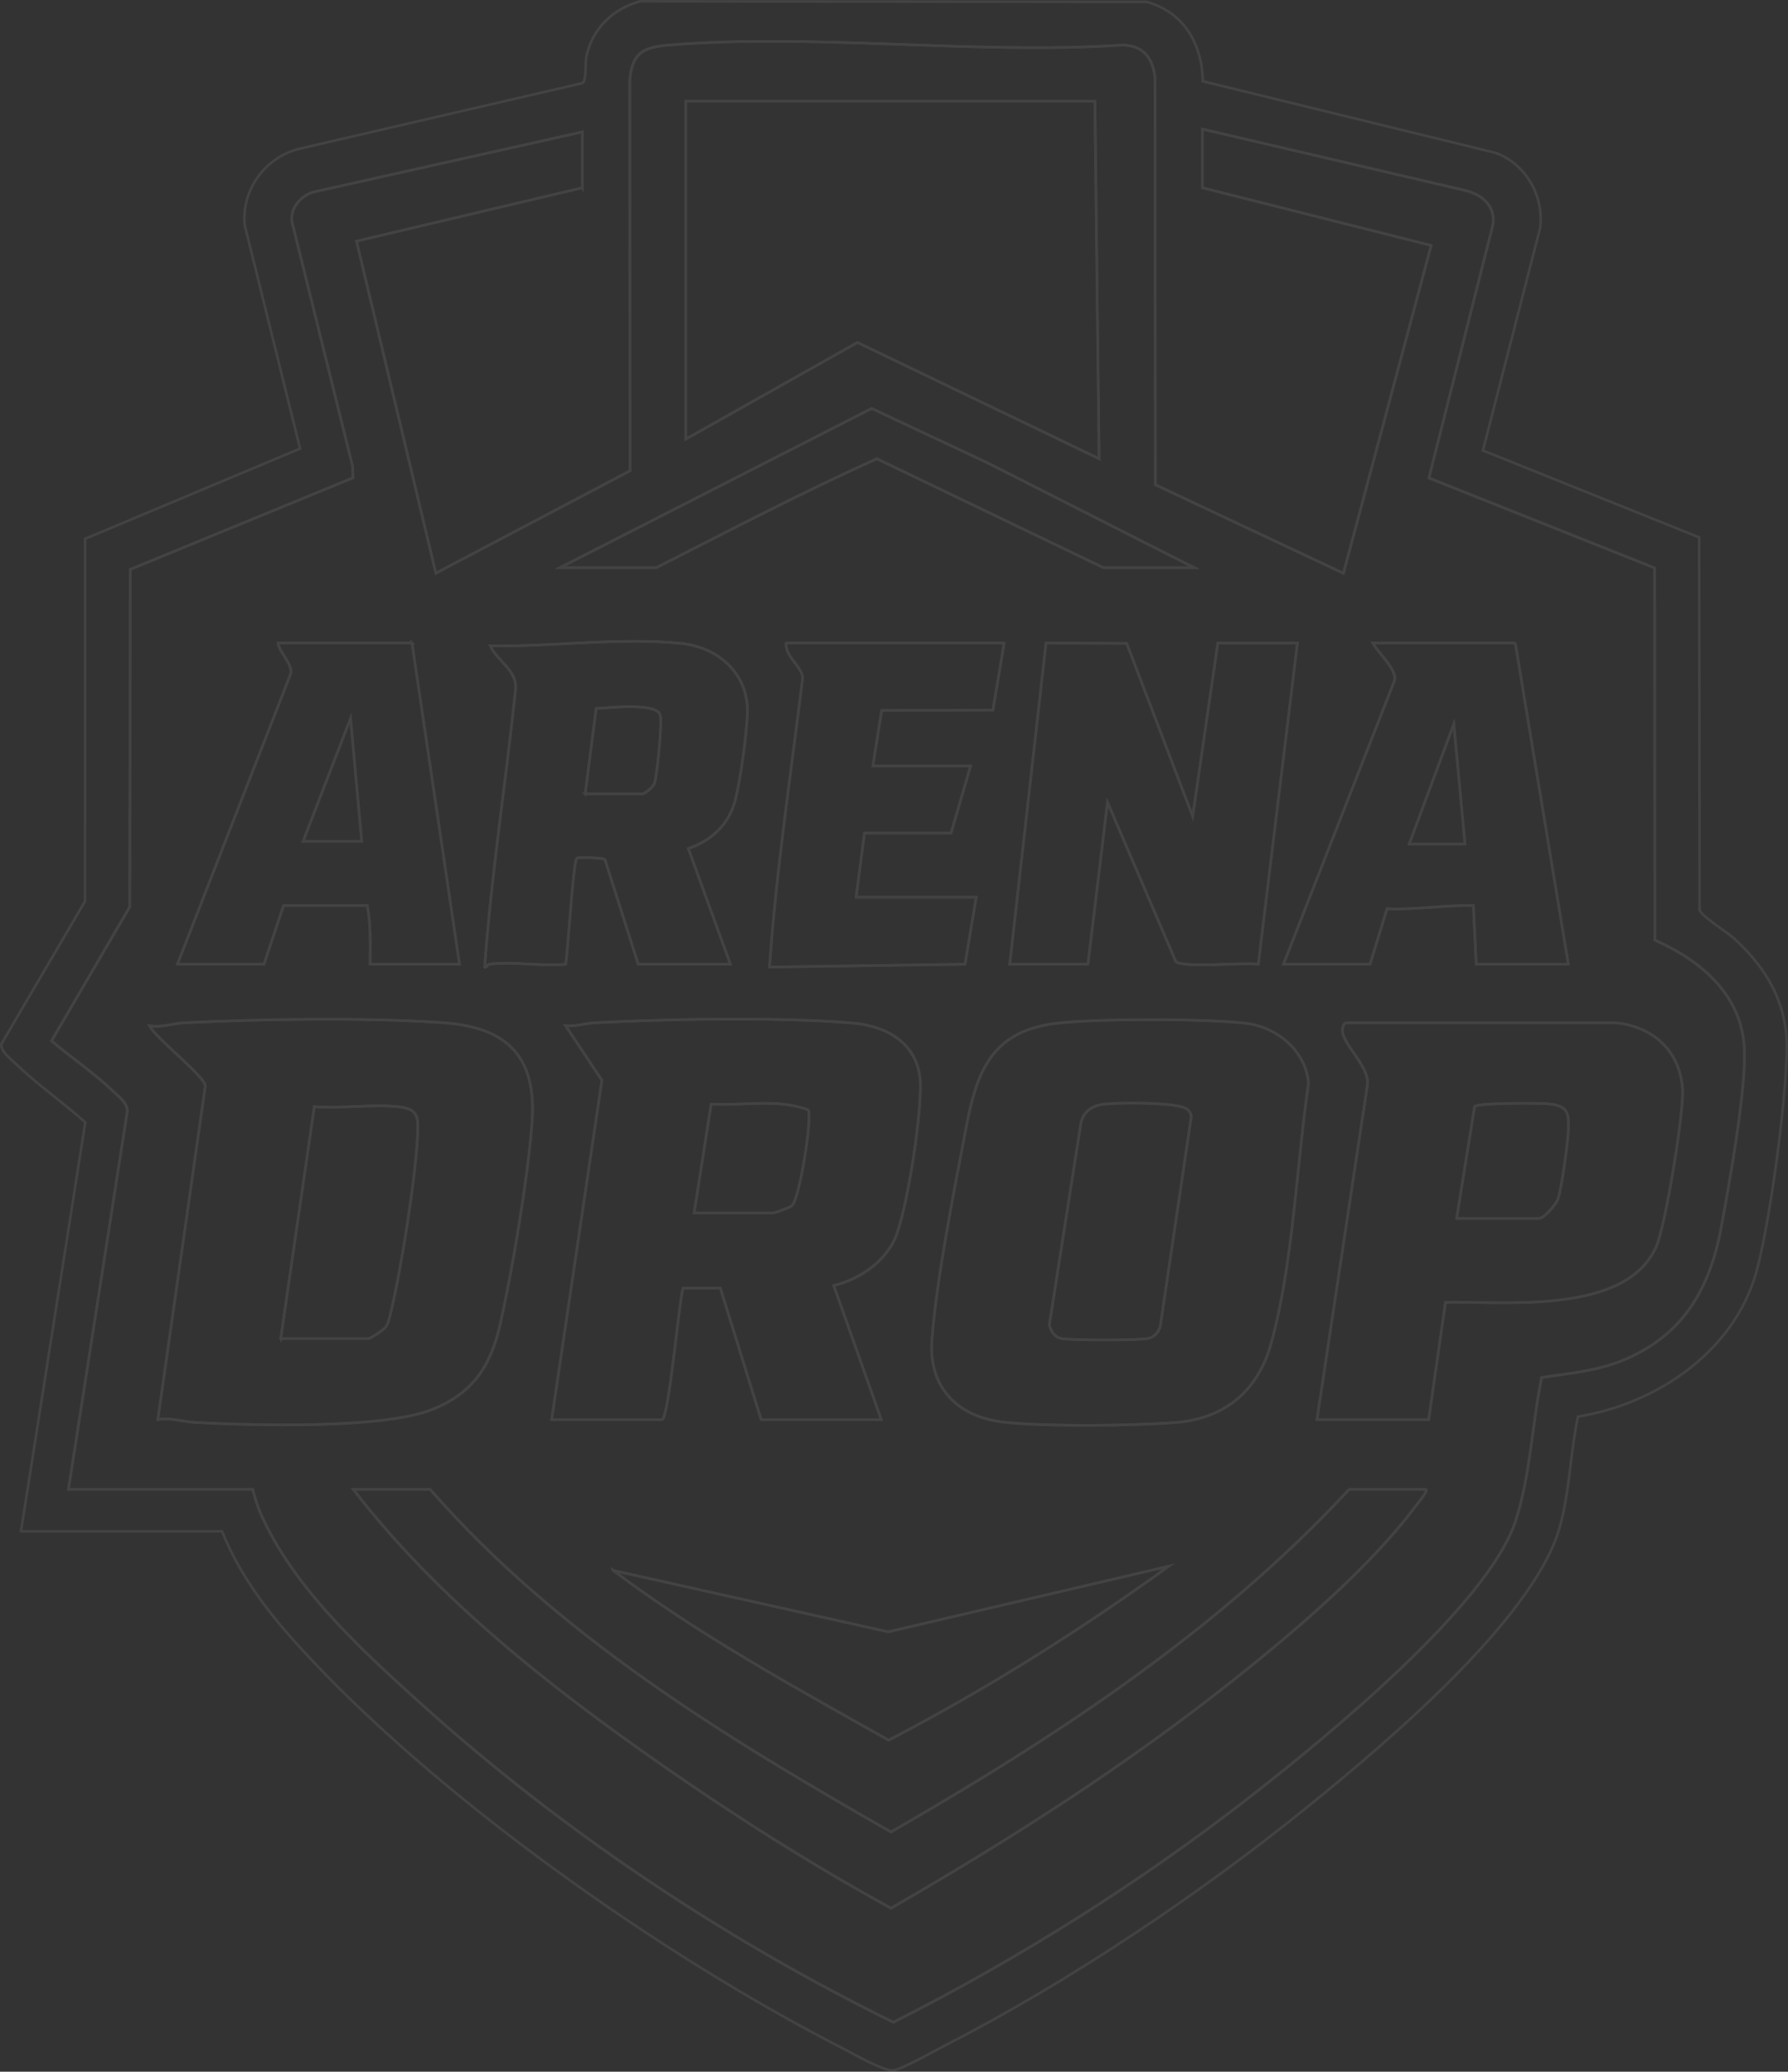 <?xml version="1.0" encoding="UTF-8"?>
<svg id="Camada_2" data-name="Camada 2" xmlns="http://www.w3.org/2000/svg" viewBox="0 0 2765.45 3204.13">
  <rect x="0" y="0" width="2765.45" height="3204.13" fill="#333333" stroke="none"/>
  <defs>
    <style>
      .cls-1 {
        fill: none;
        stroke: #fff;
        stroke-miterlimit: 10;
        stroke-width: 4px;
      }

      .cls-2 {
        opacity: .08;
      }
    </style>
  </defs>
  <g id="Layer_1" data-name="Layer 1">
    <g class="cls-2">
      <g>
        <path class="cls-1" d="M32.44,2368.33l99.47-632.51c-34.77-30.99-74.53-58.85-108.17-91.03-8.14-7.78-22.71-18.59-21.69-29.99l129.47-220.91.12-560.57,332.47-139.53-85.6-345.51c-5.44-54.21,31.57-104.95,84.05-118.07l438.31-101.69c6.83-5.11,3.68-29.51,6.17-41.35,9.04-43.03,41.29-73.88,83.32-85.16l783.3.88c57.52,16.13,85.53,65.11,86.72,122.8l452.97,110.8c46.98,17.38,74.95,66.73,68.7,116.14l-88.45,344.1,334.44,134.41.7,576.04c1.75,9.23,41.16,33.47,51.93,43.11,44.68,40.03,77.26,89.44,82.17,151.11,5.53,69.42-27.57,311.12-50.01,377.98-39.25,116.92-154.16,192.24-272.22,211.62-11.94,55.73-13.02,119.68-29.07,173.97-41.57,140.61-270.41,333.22-385.54,426.62-168.7,136.86-371.72,273.2-565.06,372.38-15.01,7.7-67.05,36.94-78.93,38.11-15.22,1.51-61.35-25.24-78.08-33.79-281.96-144.13-633.96-392.08-846.04-627.08-46.22-51.22-88.75-108.16-114.42-172.86H32.44ZM900.76,290.41v-86.4l-414.87,92.73c-20.26,5.27-37.87,25.22-34.13,47.07l93.63,377.65.46,17.58-344.36,141.62-.81,521.91-121.01,207.31c30.25,25.64,67.03,50.66,95.37,77.98,8.97,8.65,21.47,17.36,21.95,30.26l-91.13,585.4h285.12c3.12,12.56,6.91,25.65,12.18,37.5,51.01,114.82,154.88,209.86,246.96,293.04,216.8,195.84,469.38,364.83,731.59,493.61,195.68-99,382.58-216.61,555.38-351.56,111.94-87.42,363.65-292.8,406.67-422.77,23.15-69.94,25.86-150.61,40.64-222.88,43.15-6.63,83.9-9.62,124.91-26.29,93.34-37.94,135.12-110.3,152.79-205.77,12.75-68.87,37.28-205.2,36.05-271.01-1.63-86.92-65.64-140.76-138.71-173.49l-.33-575.51-349.05-139.12,97.9-387.37c8.04-31.6-14.93-51.52-43.64-57.82l-404.55-94.41v90.72l353.77,89.23-135.71,507.03-290.8-136.87-.68-630.04c-3.4-31.7-20.53-51.58-53.83-49.85-226.4,14.75-476.57-19.01-700.17.03-39.16,3.33-54.76,13.41-58.34,53.98l.36,604.25-300.26,158.36-122.73-513.49,349.36-82.63Z"/>
        <path class="cls-1" d="M900.76,290.41l-349.36,82.63,122.73,513.49,300.26-158.36-.36-604.25c3.58-40.57,19.18-50.64,58.34-53.98,223.61-19.04,473.77,14.72,700.17-.03,33.3-1.73,50.43,18.15,53.83,49.85l.68,630.04,290.8,136.87,135.71-507.03-353.77-89.23v-90.72l404.55,94.41c28.71,6.31,51.68,26.22,43.64,57.82l-97.9,387.37,349.05,139.12.33,575.51c73.07,32.73,137.08,86.58,138.71,173.49,1.23,65.81-23.3,202.14-36.05,271.01-17.67,95.47-59.45,167.82-152.79,205.77-41.01,16.67-81.76,19.66-124.91,26.29-14.78,72.27-17.49,152.94-40.64,222.88-43.02,129.97-294.73,335.34-406.67,422.77-172.8,134.95-359.7,252.56-555.38,351.56-262.22-128.78-514.79-297.78-731.59-493.61-92.08-83.18-195.95-178.22-246.96-293.04-5.26-11.85-9.05-24.94-12.18-37.5H105.88l91.13-585.4c-.48-12.9-12.98-21.61-21.95-30.26-28.35-27.33-65.12-52.35-95.37-77.98l121.01-207.31.81-521.91,344.36-141.62-.46-17.58-93.63-377.65c-3.74-21.85,13.86-41.81,34.13-47.07l414.87-92.73v86.4ZM1693.48,156.49h-632.88v522.72l265.6-149.52,373.72,179.76-6.44-552.96ZM866.2,877.93h149.04c112.83-57.42,225.95-116.62,340.95-168.44l350.25,168.44h140.4l-319.56-162.12-179.1-84.11-481.98,246.23ZM637.24,994.57h-207.36c2.56,15.66,22.76,31.44,19.73,47.49l-175.25,449.31h133.92l30.24-90.72h129.6c5.64,29.95,4.5,60.3,4.32,90.72h138.24l-73.44-496.8ZM756.04,1491.37c35.93-4.93,81.71,3.64,118.8,0,3.66-20.51,11.63-158.15,17.32-164.12,1.51-1.58,39.6-.84,43.42,1.86l51.58,162.26h142.56l-65.1-178.97c34.27-11.55,61.53-36.03,71.66-71.51,8.42-29.48,19.42-109.87,19.72-140.48.6-59.72-46.03-99.46-102.41-105.31-93.91-9.75-200.88,5.47-295.39,3.83,11.11,23.76,41.74,37.62,39.22,66.85-14.88,143.37-37.49,286.33-47.81,429.91,1.57,2.18,5.21-4.15,6.44-4.32ZM1553.08,994.57h-336.96c-3.14,19.51,24.74,36.69,25.36,53.76-18.24,148.85-40.93,297.95-51.3,447.38l302.38-4.38,17.32-103.64h-185.76l12.96-99.36h133.92l30.24-103.68h-151.2l13.58-85.8,172.15-.64,17.32-103.64ZM1561.72,1491.37h120.96l30.28-250.56,105.67,246.37c10.24,10.54,106.3.79,127.53,4.15l60.52-496.76h-123.12l-38.88,267.88-102.01-267.37-124.81-.54-56.14,496.82ZM2343.64,994.57h-220.32c8.43,15.7,36.58,39.92,33.84,57.18l-172.08,439.62h133.92l26.35-85.96c44.89,2.12,88.77-5.9,133.51-4.79l4.3,90.75h142.56l-82.08-496.8ZM244.1,2195.55c20.05-3.41,39.36,3.5,58.16,4.48,89.05,4.65,287.63,10.41,365.14-19.7,63-24.47,91.39-66.68,106.07-131.53,19-83.94,43.3-228.51,49.46-313.42,7.26-100.13-37.45-146.22-135.84-153.46-115.81-8.52-284.94-5.97-402.11-.01-17.45.89-35.22,7.73-53.82,4.54,10.46,19.83,84.99,77.74,86.42,92.9l-73.48,516.19ZM853.24,2195.53h170.64c10.28,0,26.79-185.49,32.44-203l57.8-.31,63.11,203.31h185.76l-73.45-207.3c38.03-9.15,75.18-33.68,93.06-69.02,19.71-38.96,46.59-213.78,39.83-256.16-8.58-53.83-55.39-76.78-104.86-80.9-111.19-9.26-284.64-6.39-397.58-.27-15.27.83-29.73,5.79-45.15,4.57l56.07,84.36-77.67,524.72ZM1629.8,1583.21c-98.37,13.32-119.69,77.4-135.84,162.24-18.07,94.94-45.81,234.01-52.62,327.5-5.28,72.48,39.18,118.15,110.05,126.43,64.18,7.5,201.6,5.84,267.53.62,75.5-5.98,126.48-49.01,146.76-121.08,34.12-121.25,39.75-278.39,58.23-403.91-4.67-50.26-48.92-86.81-97.61-92.47-62.08-7.21-235.32-7.63-296.5.65ZM2501.32,1582.09h-419.04c-4.48,0-6.58,8.66-5.78,14.1,3.24,22.07,43.24,55.78,38.28,82.87l-77.86,516.46h172.8l25.96-181.4c93.14-1.48,279.8,19.63,326.13-86.43,14.2-32.5,43.07-208.02,40.55-243.52-4.13-58.01-44.26-95.38-101.03-102.09ZM2205.4,2303.53h-118.8c-202,218.06-452.38,382.35-708.52,529.84-257.71-146.82-515.69-304.4-712.76-529.84h-118.8c129.38,168.46,304.37,305.75,478.15,426.89,113.71,79.26,232.07,154.34,353.47,220.83,183.9-106.08,364.96-221.82,531.22-354.08,93.51-74.38,209.49-172.79,280.48-268.16,3.01-4.05,18.99-22.52,15.56-25.48ZM948.28,2428.86c133.43,100.24,280.86,180.77,426.17,262.58,150.9-78.57,295.55-169.56,433.43-269.14l-434.07,101.56-425.52-94.99Z"/>
        <polygon class="cls-1" points="1693.48 156.49 1699.92 709.45 1326.2 529.69 1060.6 679.21 1060.6 156.49 1693.48 156.49"/>
        <path class="cls-1" d="M2205.4,2303.53c3.43,2.96-12.55,21.43-15.56,25.48-70.99,95.37-186.97,193.78-280.48,268.16-166.26,132.26-347.32,248-531.22,354.08-121.4-66.49-239.76-141.57-353.47-220.83-173.79-121.13-348.77-258.42-478.15-426.89h118.8c197.07,225.44,455.05,383.02,712.76,529.84,256.14-147.49,506.52-311.77,708.52-529.84h118.8Z"/>
        <path class="cls-1" d="M948.28,2428.86l425.52,94.99,434.07-101.56c-137.88,99.58-282.53,190.57-433.43,269.14-145.31-81.8-292.73-162.33-426.17-262.58Z"/>
        <path class="cls-1" d="M866.2,877.93l481.98-246.23,179.1,84.11,319.56,162.12h-140.4l-350.25-168.44c-115,51.82-228.12,111.01-340.95,168.44h-149.04Z"/>
        <g>
          <path class="cls-1" d="M244.1,2195.55l73.48-516.19c-1.43-15.16-75.96-73.07-86.42-92.9,18.6,3.19,36.37-3.65,53.82-4.54,117.16-5.96,286.3-8.51,402.11.01,98.39,7.24,143.1,53.32,135.84,153.46-6.16,84.91-30.45,229.48-49.46,313.42-14.68,64.84-43.07,107.06-106.07,131.53-77.51,30.11-276.09,24.34-365.14,19.7-18.8-.98-38.11-7.89-58.16-4.48ZM434.2,2070.25h136.08c2.6,0,22.9-13.28,25.87-17.33,5.1-6.99,6.92-17.24,8.92-25.64,15.43-64.77,37.62-204.7,40.74-270.26,1.45-30.49,1.36-42.48-32.12-45.53-40.48-3.68-86.5,3.11-127.61.25l-51.88,358.52Z"/>
          <path class="cls-1" d="M1629.8,1583.21c61.18-8.28,234.42-7.87,296.5-.65,48.69,5.66,92.94,42.21,97.61,92.47-18.49,125.51-24.11,282.65-58.23,403.91-20.28,72.07-71.26,115.1-146.76,121.08-65.93,5.22-203.34,6.88-267.53-.62-70.86-8.28-115.32-53.95-110.05-126.43,6.81-93.49,34.55-232.56,52.62-327.5,16.14-84.84,37.47-148.92,135.84-162.24ZM1703.14,1708.39c-16.21,2.91-28.15,12.49-31.39,29.09l-48.87,312.29c3.38,9.63,8.07,18.32,18.85,20.39,15.79,3.03,117.68,2.95,133.72-.03,9.76-1.81,17.36-10.17,19.24-19.64l47.83-323.47c-1.04-6.31-3.27-9.77-8.84-12.96-16.17-9.26-109.55-9.43-130.53-5.67Z"/>
          <path class="cls-1" d="M853.24,2195.53l77.67-524.72-56.07-84.36c15.42,1.22,29.88-3.74,45.15-4.57,112.94-6.12,286.39-8.99,397.58.27,49.48,4.12,96.28,27.07,104.86,80.9,6.76,42.39-20.12,217.21-39.83,256.16-17.88,35.34-55.03,59.86-93.06,69.02l73.45,207.3h-185.76l-63.11-203.31-57.8.31c-5.65,17.51-22.16,203-32.44,203h-170.64ZM1073.56,1875.85h123.12c2.25,0,25.32-8.59,28.01-10.87,12.14-10.25,32.04-137.94,25.38-148.36-46.49-17.79-100.91-6.29-150.13-8.78l-26.38,168.01Z"/>
          <path class="cls-1" d="M2501.32,1582.09c56.77,6.71,96.9,44.08,101.03,102.09,2.53,35.49-26.35,211.01-40.55,243.52-46.33,106.06-232.98,84.95-326.13,86.43l-25.96,181.4h-172.8l77.86-516.46c4.96-27.1-35.04-60.8-38.28-82.87-.8-5.44,1.3-14.1,5.78-14.1h419.04ZM2252.92,1884.49h127.44c7.9,0,26.75-22,29.56-30.92,5.93-18.81,14.82-84.27,15.74-105.23,1.29-29.22-1.54-38.4-32.14-41.18-14.53-1.32-108.91-1.56-112.82,4.24l-27.79,173.09Z"/>
          <path class="cls-1" d="M434.2,2070.25l51.88-358.52c41.11,2.86,87.13-3.93,127.61-.25,33.47,3.04,33.57,15.04,32.12,45.53-3.12,65.56-25.31,205.5-40.74,270.26-2,8.4-3.82,18.65-8.92,25.64-2.96,4.06-23.27,17.33-25.87,17.33h-136.08Z"/>
          <path class="cls-1" d="M1703.14,1708.39c20.98-3.76,114.36-3.6,130.53,5.67,5.57,3.19,7.79,6.64,8.84,12.96l-47.83,323.47c-1.88,9.47-9.48,17.84-19.24,19.64-16.03,2.97-117.93,3.06-133.72.03-10.78-2.07-15.47-10.76-18.85-20.39l48.87-312.29c3.24-16.6,15.18-26.18,31.39-29.09Z"/>
          <path class="cls-1" d="M1073.56,1875.85l26.38-168.01c49.23,2.49,103.65-9.02,150.13,8.78,6.67,10.42-13.24,138.11-25.38,148.36-2.69,2.28-25.76,10.87-28.01,10.87h-123.12Z"/>
          <path class="cls-1" d="M2252.92,1884.49l27.79-173.09c3.9-5.8,98.29-5.56,112.82-4.24,30.6,2.78,33.43,11.96,32.14,41.18-.92,20.95-9.82,86.41-15.74,105.23-2.81,8.92-21.66,30.92-29.56,30.92h-127.44Z"/>
        </g>
        <g>
          <path class="cls-1" d="M1561.72,1491.37l56.14-496.82,124.81.54,102.01,267.37,38.88-267.88h123.12l-60.52,496.76c-21.23-3.36-117.29,6.39-127.53-4.15l-105.67-246.37-30.28,250.56h-120.96Z"/>
          <path class="cls-1" d="M1553.08,994.57l-17.32,103.64-172.15.64-13.58,85.8h151.2l-30.24,103.68h-133.92l-12.96,99.36h185.76l-17.32,103.64-302.38,4.38c10.37-149.43,33.06-298.53,51.3-447.38-.62-17.06-28.5-34.25-25.36-53.76h336.96Z"/>
          <g>
            <path class="cls-1" d="M756.04,1491.37c-1.22.17-4.86,6.5-6.44,4.32,10.33-143.58,32.93-286.53,47.81-429.91,2.52-29.23-28.11-43.09-39.22-66.85,94.51,1.64,201.47-13.58,295.39-3.83,56.38,5.85,103,45.6,102.41,105.31-.31,30.61-11.3,110.99-19.72,140.48-10.13,35.48-37.39,59.97-71.66,71.51l65.1,178.97h-142.56l-51.58-162.26c-3.81-2.7-41.91-3.44-43.42-1.86-5.69,5.97-13.66,143.61-17.32,164.12-37.09,3.64-82.87-4.93-118.8,0ZM905.08,1227.85h88.56c3.61,0,16.54-10.7,18.49-16.07,4.42-12.17,12.42-95.81,8.88-106.34-6.45-19.18-79.96-10.62-98.93-9.63l-16.99,132.05Z"/>
            <path class="cls-1" d="M905.08,1227.85l16.99-132.05c18.97-.99,92.48-9.55,98.93,9.63,3.54,10.52-4.46,94.17-8.88,106.34-1.95,5.37-14.88,16.07-18.49,16.07h-88.56Z"/>
          </g>
          <g>
            <path class="cls-1" d="M2343.64,994.57l82.08,496.8h-142.56l-4.3-90.75c-44.75-1.11-88.62,6.91-133.51,4.79l-26.35,85.96h-133.92l172.08-439.62c2.73-17.26-25.42-41.48-33.84-57.18h220.32ZM2265.88,1305.61l-17.32-185.76-69.08,185.76h86.4Z"/>
            <polygon class="cls-1" points="2265.88 1305.61 2179.48 1305.61 2248.56 1119.85 2265.88 1305.61"/>
          </g>
          <g>
            <path class="cls-1" d="M637.24,994.57l73.44,496.8h-138.24c.18-30.42,1.32-60.77-4.32-90.72h-129.6l-30.24,90.72h-133.92l175.25-449.31c3.03-16.05-17.17-31.83-19.73-47.49h207.36ZM559.48,1301.29l-17.32-190.08-73.4,190.08h90.72Z"/>
            <polygon class="cls-1" points="559.48 1301.29 468.76 1301.29 542.16 1111.21 559.48 1301.29"/>
          </g>
        </g>
      </g>
    </g>
  </g>
</svg>
